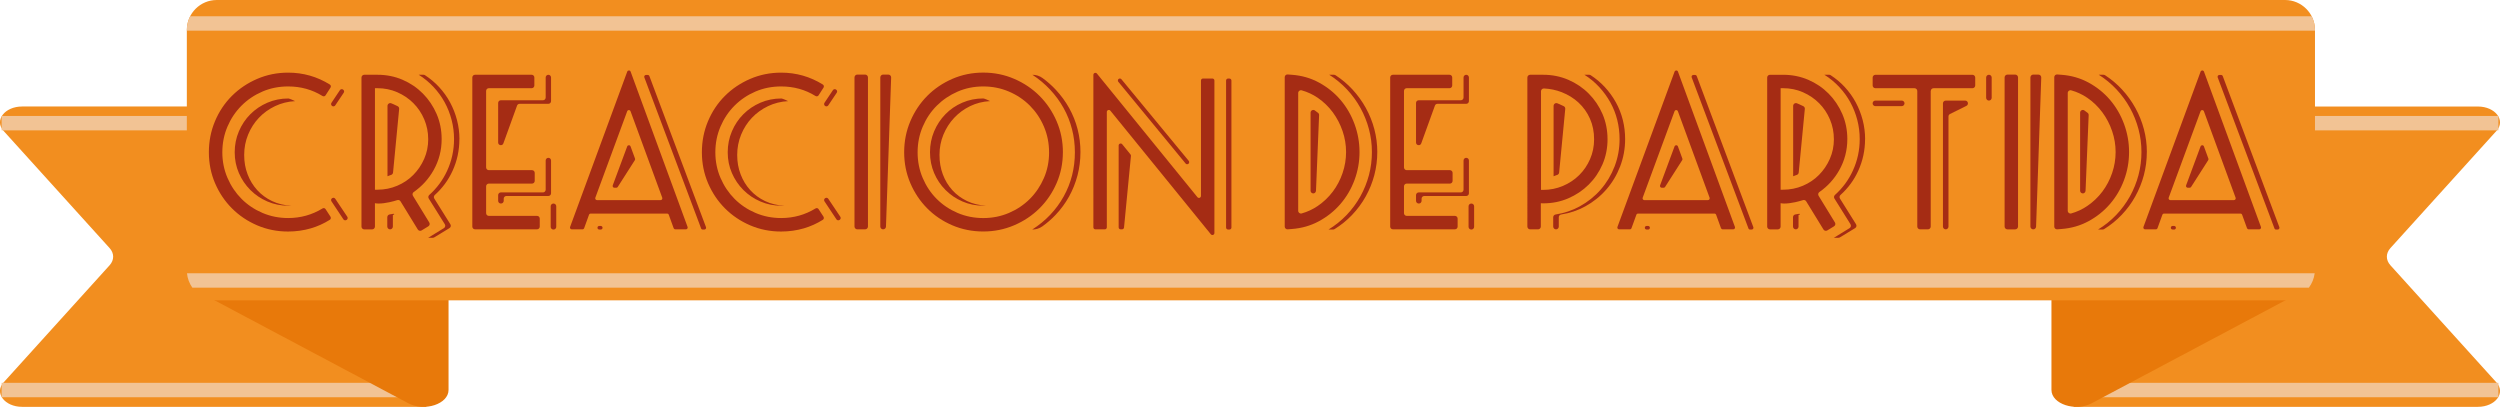 <?xml version="1.0" encoding="UTF-8"?>
<svg id="Capa_14" data-name="Capa 14" xmlns="http://www.w3.org/2000/svg" viewBox="0 0 1236.67 201.25">
  <defs>
    <style>
      .cls-1 {
        fill: #e8790a;
      }

      .cls-2 {
        fill: #f2c394;
      }

      .cls-3 {
        fill: #a52c14;
      }

      .cls-4 {
        fill: #f28e1f;
      }
    </style>
  </defs>
  <g>
    <path class="cls-4" d="m1025.79,201.25h199.91c8.68,0,13.92-6.87,9.2-12.08l-52.44-57.95c-2.34-2.59-2.34-5.91,0-8.5l52.44-57.95c4.71-5.21-.52-12.08-9.2-12.08h-199.33c-6.28,0-11.27,3.76-10.94,8.24l10.36,140.33Z"/>
    <rect class="cls-2" x="1018.16" y="57.36" width="217.72" height="7.13"/>
    <rect class="cls-2" x="1025.37" y="189.37" width="210.51" height="7.13"/>
    <path class="cls-1" d="m1137.47,144.86l-102.74,54.6c-8.09,4.3-19.94.4-19.94-6.57V61.49l110.22-44.79,12.47,128.16Z"/>
  </g>
  <g>
    <path class="cls-4" d="m210.89,201.25H10.98c-8.68,0-13.92-6.87-9.2-12.08l52.44-57.95c2.34-2.59,2.34-5.91,0-8.5L1.77,64.76c-4.71-5.21.52-12.08,9.2-12.08h199.33c6.28,0,11.27,3.76,10.94,8.24l-10.36,140.33Z"/>
    <rect class="cls-2" x=".8" y="57.36" width="217.72" height="7.13" transform="translate(219.31 121.85) rotate(-180)"/>
    <rect class="cls-2" x=".8" y="189.37" width="210.51" height="7.13" transform="translate(212.1 385.87) rotate(-180)"/>
    <path class="cls-1" d="m99.2,144.86l102.74,54.6c8.09,4.3,19.94.4,19.94-6.57V61.49S111.67,16.69,111.67,16.69l-12.47,128.16Z"/>
  </g>
  <g>
    <path class="cls-4" d="m107.24,0h1023.09c8.18,0,14.82,6.64,14.82,14.82v118.34c0,8.51-6.91,15.41-15.41,15.41H107.24c-8.18,0-14.82-6.64-14.82-14.82V14.82c0-8.18,6.64-14.82,14.82-14.82Z"/>
    <path class="cls-2" d="m92.43,14.82v.34h1052.72v-.34c0-2.45-.61-4.76-1.66-6.79H94.08c-1.05,2.04-1.66,4.34-1.66,6.79Z"/>
    <path class="cls-2" d="m95.16,142.31h1046.96c1.52-2.05,2.54-4.48,2.88-7.13H92.5c.25,2.64,1.2,5.08,2.66,7.13Z"/>
  </g>
  <g>
    <path class="cls-3" d="m163.48,107.21c.33.51.19,1.2-.33,1.52-2.98,1.86-6.1,3.27-9.36,4.22-3.61,1.05-7.36,1.58-11.27,1.58-5.44,0-10.54-1.02-15.3-3.06-4.76-2.04-8.92-4.83-12.46-8.38-3.55-3.55-6.34-7.7-8.38-12.46-2.04-4.76-3.06-9.86-3.06-15.3s1.01-10.56,3.02-15.35c2.01-4.79,4.79-8.96,8.34-12.51,3.55-3.55,7.71-6.36,12.5-8.43,4.79-2.07,9.91-3.11,15.35-3.11,7.44,0,14.32,1.96,20.63,5.88.51.32.66,1.01.34,1.52l-2.46,3.83c-.32.51-.99.64-1.5.33-5.09-3.16-10.76-4.73-17-4.73-4.55,0-8.8.84-12.73,2.53-3.93,1.69-7.38,4.01-10.34,6.97-2.96,2.96-5.28,6.43-6.96,10.39-1.69,3.97-2.53,8.2-2.53,12.7s.86,8.74,2.57,12.7c1.71,3.97,4.04,7.42,6.96,10.35,2.93,2.93,6.37,5.24,10.34,6.93,3.96,1.69,8.19,2.53,12.69,2.53,6.15,0,11.82-1.58,17.01-4.75.51-.31,1.17-.17,1.49.33l2.45,3.76Zm-17.5-57.18c-3.55.18-6.86,1.01-9.94,2.48-3.08,1.48-5.74,3.4-7.98,5.77-2.25,2.37-4.02,5.13-5.32,8.3-1.3,3.16-1.95,6.52-1.95,10.07s.56,6.62,1.69,9.58c1.12,2.96,2.71,5.56,4.75,7.81,2.04,2.25,4.48,4.05,7.32,5.41,2.84,1.36,6,2.13,9.49,2.31h-1.42c-3.67,0-7.11-.69-10.33-2.08-3.22-1.39-6.03-3.28-8.43-5.68s-4.29-5.19-5.68-8.38c-1.39-3.19-2.08-6.62-2.08-10.29s.69-7.13,2.08-10.38c1.39-3.25,3.28-6.08,5.68-8.47s5.2-4.29,8.43-5.68c3.22-1.39,6.67-2.08,10.33-2.08.18,0,.43.06.75.18.32.12.66.25,1.02.4.35.15.68.3.98.44.3.15.5.25.62.31Zm18.37,2.42s-.01,0-.02-.01c-.55-.32-.73-1.03-.38-1.56l4.2-6.3c.34-.51,1.04-.64,1.54-.28l.08.06c.48.34.6,1.01.27,1.5l-4.21,6.28c-.33.49-.98.62-1.49.32Zm5.52,56.04l-5.92-8.92c-.35-.53-.17-1.24.38-1.56,0,0,.01,0,.02-.01.51-.3,1.16-.18,1.49.32l5.96,8.9c.34.51.2,1.2-.32,1.53l-.11.07c-.5.32-1.17.18-1.5-.32Z"/>
    <path class="cls-3" d="m218.47,68.83c0,5.5-1.33,10.62-3.99,15.35-2.45,4.35-5.72,7.95-9.81,10.8-.61.42-.79,1.23-.41,1.86l8.09,13.22c.4.65.19,1.5-.46,1.89l-3.33,2.03c-.65.39-1.49.19-1.89-.46l-8.55-13.94c-.33-.54-.99-.79-1.59-.59-1.07.35-2.34.69-3.82,1.02-1.98.44-3.8.67-5.46.67-.3,0-.59-.01-.89-.04-.3-.03-.59-.07-.89-.13v11.58c0,.76-.62,1.38-1.38,1.38h-3.9c-.76,0-1.38-.62-1.38-1.38V38.36c0-.76.62-1.38,1.38-1.38h6.52c4.44,0,8.58.83,12.42,2.48,3.84,1.66,7.2,3.93,10.07,6.83,2.87,2.9,5.13,6.27,6.79,10.11,1.65,3.85,2.48,7.98,2.48,12.42Zm-6.65,0c0-3.43-.65-6.68-1.95-9.76-1.3-3.07-3.09-5.75-5.37-8.03-2.28-2.28-4.94-4.08-7.98-5.41-3.05-1.33-6.31-2-9.8-2h-1.24v50.21h1.24c3.43,0,6.68-.65,9.76-1.95,3.07-1.3,5.74-3.09,7.98-5.37,2.25-2.28,4.04-4.92,5.37-7.94,1.33-3.02,2-6.27,2-9.76Zm-16.77,37.35c-.35,0-.59.03-.71.09v5.81c0,.76-.62,1.38-1.38,1.38h0c-.76,0-1.38-.62-1.38-1.38v-4.65c0-.67.49-1.25,1.15-1.36l2.04-.34.27.44Zm-.63-20.83c-.05.54-.41.99-.92,1.17-.18.06-.36.12-.53.18-.44.15-.87.31-1.29.49v-34.8c0-.96.96-1.64,1.86-1.29.37.15.75.3,1.12.47.68.31,1.36.63,2.03.95.52.25.82.8.76,1.37l-3.02,31.45Zm32.83-16.52c0,5.5-1.12,10.72-3.37,15.66-2.09,4.59-5.02,8.57-8.79,11.96-.5.45-.62,1.19-.26,1.76l7.96,12.73c.41.65.2,1.51-.45,1.9l-7.53,4.58c-.22.13-.46.2-.71.2h-2.28l7.78-4.78c.65-.4.85-1.25.45-1.9l-7.96-12.74c-.36-.57-.24-1.31.26-1.76,3.77-3.39,6.72-7.37,8.83-11.96,2.28-4.94,3.42-10.16,3.42-15.66,0-3.25-.4-6.42-1.2-9.49-.8-3.07-1.94-5.97-3.42-8.69-1.48-2.72-3.31-5.25-5.5-7.59-2.19-2.34-4.64-4.36-7.36-6.08h2.34c.27,0,.54.08.76.22,2.58,1.67,4.9,3.62,6.97,5.85,2.16,2.34,3.98,4.88,5.46,7.63,1.48,2.75,2.62,5.66,3.42,8.74.8,3.08,1.2,6.21,1.2,9.4Z"/>
    <path class="cls-3" d="m233.64,112.13V38.31c0-.73.6-1.33,1.33-1.33h28.03c.73,0,1.33.6,1.33,1.33v3.99c0,.73-.6,1.33-1.33,1.33h-21.2c-.73,0-1.33.6-1.33,1.33v37.88c0,.73.6,1.33,1.33,1.33h21.38c.73,0,1.33.6,1.33,1.33v3.99c0,.73-.6,1.33-1.33,1.33h-21.38c-.73,0-1.33.6-1.33,1.33v13.31c0,.73.6,1.33,1.33,1.33h23.87c.73,0,1.33.6,1.33,1.33v3.99c0,.73-.6,1.33-1.33,1.33h-30.7c-.73,0-1.33-.6-1.33-1.33Zm22.13-59.89l-6.77,18.7c-.51,1.4-2.58,1.04-2.58-.45v-19.57c0-.73.6-1.33,1.33-1.33h20.85c.73,0,1.33-.6,1.33-1.33v-9.94c0-.73.6-1.33,1.33-1.33h0c.73,0,1.33.6,1.33,1.33v11.71c0,.73-.6,1.33-1.33,1.33h-14.24c-.56,0-1.06.35-1.25.88Zm-6.6,46.05v1.06c0,.73-.6,1.33-1.33,1.33h-.09c-.73,0-1.33-.6-1.33-1.33v-2.84c0-.73.6-1.33,1.33-1.33h20.85c.73,0,1.33-.6,1.33-1.33v-14.46c0-.73.6-1.33,1.33-1.33h0c.73,0,1.33.6,1.33,1.33v16.23c0,.73-.6,1.33-1.33,1.33h-20.76c-.73,0-1.33.6-1.33,1.33Zm23.24,13.93v-10.2c0-.73.6-1.33,1.33-1.33h.09c.73,0,1.33.6,1.33,1.33v10.2c0,.73-.6,1.33-1.33,1.33h-.09c-.73,0-1.33-.6-1.33-1.33Z"/>
    <path class="cls-3" d="m333.23,112.87l-2.41-6.64c-.13-.35-.46-.58-.83-.58h-37.79c-.37,0-.71.23-.83.58l-2.41,6.64c-.13.35-.46.58-.83.58h-5.29c-.62,0-1.05-.61-.83-1.19l28.27-76.83c.29-.77,1.38-.77,1.67,0l28.18,76.83c.21.58-.22,1.19-.83,1.19h-5.21c-.37,0-.71-.23-.83-.58Zm-22.98-57.83l-15.76,42.76c-.21.58.22,1.19.83,1.19h31.44c.62,0,1.05-.61.83-1.19l-15.68-42.76c-.28-.77-1.38-.78-1.67,0Zm-13.07,58.51h-.75c-.63,0-1.06-.63-.82-1.22h0c.13-.34.46-.56.82-.56h.75c.63,0,1.06.63.82,1.22h0c-.13.34-.46.56-.82.56Zm7.66-20.67h-.9c-.62,0-1.05-.62-.83-1.2l7.15-19.26c.29-.77,1.38-.77,1.66,0l2.21,6.03c.1.26.06.55-.09.78l-8.46,13.24c-.16.26-.44.41-.75.41Zm41.97,20.1l-28.08-74.7c-.22-.58.21-1.2.83-1.2h.85c.37,0,.7.23.83.58l27.99,74.7c.22.58-.21,1.2-.83,1.2h-.77c-.37,0-.7-.23-.83-.57Z"/>
    <path class="cls-3" d="m407.36,107.21c.33.51.19,1.2-.33,1.52-2.98,1.86-6.1,3.27-9.36,4.22-3.61,1.05-7.36,1.58-11.27,1.58-5.44,0-10.54-1.02-15.3-3.06-4.76-2.04-8.92-4.83-12.46-8.38-3.55-3.55-6.34-7.7-8.38-12.46-2.04-4.76-3.06-9.86-3.06-15.3s1.01-10.56,3.02-15.35c2.01-4.79,4.79-8.96,8.34-12.51,3.55-3.55,7.71-6.36,12.5-8.43,4.79-2.07,9.91-3.11,15.35-3.11,7.44,0,14.32,1.96,20.63,5.88.51.32.66,1.01.34,1.52l-2.46,3.83c-.32.51-.99.64-1.5.33-5.09-3.16-10.76-4.73-17-4.73-4.55,0-8.8.84-12.73,2.53-3.93,1.69-7.38,4.01-10.34,6.97-2.96,2.96-5.28,6.43-6.96,10.39-1.69,3.97-2.53,8.2-2.53,12.7s.86,8.74,2.57,12.7c1.71,3.97,4.04,7.42,6.96,10.35,2.93,2.93,6.37,5.24,10.34,6.93,3.96,1.69,8.19,2.53,12.69,2.53,6.15,0,11.82-1.58,17.01-4.75.51-.31,1.17-.17,1.49.33l2.45,3.76Zm-17.5-57.18c-3.55.18-6.86,1.01-9.94,2.48-3.08,1.48-5.74,3.4-7.98,5.77-2.25,2.37-4.02,5.13-5.32,8.3-1.3,3.16-1.95,6.52-1.95,10.07s.56,6.62,1.69,9.58c1.12,2.96,2.71,5.56,4.75,7.81,2.04,2.25,4.48,4.05,7.32,5.41,2.84,1.36,6,2.13,9.49,2.31h-1.42c-3.67,0-7.11-.69-10.33-2.08-3.22-1.39-6.03-3.28-8.43-5.68s-4.29-5.19-5.68-8.38c-1.39-3.19-2.08-6.62-2.08-10.29s.69-7.13,2.08-10.38c1.39-3.25,3.28-6.08,5.68-8.47,2.4-2.4,5.2-4.29,8.43-5.68,3.22-1.39,6.67-2.08,10.33-2.08.18,0,.43.06.75.18.32.12.66.25,1.02.4.35.15.68.3.98.44.3.15.5.25.62.31Zm18.37,2.42s-.01,0-.02-.01c-.55-.32-.73-1.03-.38-1.56l4.2-6.3c.34-.51,1.04-.64,1.54-.28l.08.06c.48.34.6,1.01.27,1.5l-4.21,6.28c-.33.49-.98.62-1.49.32Zm5.52,56.04l-5.92-8.92c-.35-.53-.17-1.24.38-1.56,0,0,.01,0,.02-.01.51-.3,1.16-.18,1.49.32l5.96,8.9c.34.51.2,1.2-.32,1.53l-.11.07c-.5.32-1.17.18-1.5-.32Z"/>
    <path class="cls-3" d="m422.69,112.06V38.29c0-.77.63-1.4,1.4-1.4h3.86c.77,0,1.4.63,1.4,1.4v73.76c0,.77-.63,1.4-1.4,1.4h-3.86c-.77,0-1.4-.63-1.4-1.4Zm14.17,1.4h0c-.77,0-1.4-.63-1.4-1.4V38.29c0-.77.63-1.4,1.4-1.4h2.56c.79,0,1.43.66,1.4,1.45l-2.56,73.76c-.03.75-.64,1.35-1.4,1.35Z"/>
    <path class="cls-3" d="m525.77,75.31c0,5.44-1.04,10.54-3.11,15.3-2.07,4.76-4.89,8.92-8.47,12.46-3.58,3.55-7.76,6.34-12.55,8.38-4.79,2.04-9.88,3.06-15.26,3.06s-10.54-1.02-15.3-3.06c-4.76-2.04-8.9-4.83-12.42-8.38-3.52-3.55-6.3-7.7-8.34-12.46-2.04-4.76-3.06-9.86-3.06-15.3s1.02-10.56,3.06-15.35c2.04-4.79,4.82-8.96,8.34-12.51,3.52-3.55,7.66-6.36,12.42-8.43,4.76-2.07,9.86-3.11,15.3-3.11s10.56,1.04,15.35,3.11c4.79,2.07,8.96,4.88,12.51,8.43s6.36,7.72,8.43,12.51c2.07,4.79,3.11,9.91,3.11,15.35Zm-6.83.04c0-4.5-.84-8.74-2.53-12.7-1.69-3.97-4.01-7.43-6.96-10.39-2.96-2.96-6.42-5.29-10.38-6.97-3.96-1.69-8.19-2.53-12.69-2.53s-8.8.86-12.73,2.58c-3.93,1.72-7.36,4.04-10.29,6.97-2.93,2.93-5.23,6.38-6.92,10.35-1.69,3.97-2.53,8.2-2.53,12.7s.84,8.74,2.53,12.7c1.69,3.97,3.99,7.42,6.92,10.35,2.93,2.93,6.37,5.24,10.34,6.93,3.96,1.69,8.19,2.53,12.69,2.53s8.72-.84,12.69-2.53c3.96-1.69,7.41-4,10.34-6.93,2.93-2.93,5.25-6.37,6.96-10.31,1.72-3.94,2.57-8.19,2.57-12.75Zm-29.19-25.33c-3.54.18-6.82,1.01-9.86,2.48-3.04,1.48-5.67,3.42-7.91,5.81-2.24,2.4-4.01,5.16-5.3,8.29-1.3,3.14-1.94,6.48-1.94,10.03s.54,6.62,1.63,9.58c1.09,2.96,2.65,5.56,4.68,7.81,2.03,2.25,4.46,4.05,7.29,5.41,2.83,1.36,5.98,2.13,9.46,2.31h-1.42c-3.67,0-7.1-.69-10.29-2.08-3.19-1.39-5.99-3.28-8.38-5.68-2.4-2.4-4.27-5.19-5.63-8.38-1.36-3.19-2.04-6.62-2.04-10.29s.68-7.11,2.04-10.34c1.36-3.22,3.22-6.05,5.59-8.47,2.36-2.42,5.16-4.33,8.38-5.72,3.22-1.39,6.67-2.08,10.34-2.08.18,0,.43.06.75.18.32.12.67.25,1.02.4.35.15.68.3.98.44.3.15.5.25.62.31Zm44.71,25.29c0,3.96-.49,7.79-1.46,11.49-.98,3.7-2.37,7.17-4.17,10.43-1.8,3.25-4.02,6.27-6.65,9.05-2,2.11-4.2,4.02-6.59,5.72-1.44,1.02-3.17,1.55-4.93,1.55h-.06c6.68-4.26,11.87-9.72,15.57-16.37,3.7-6.65,5.54-13.95,5.54-21.87,0-3.9-.47-7.7-1.42-11.4-.95-3.7-2.34-7.19-4.17-10.47-1.83-3.28-4.05-6.31-6.65-9.09-2.6-2.78-5.53-5.24-8.78-7.36h0c1.8,0,3.56.55,5.01,1.61,2.38,1.73,4.55,3.65,6.53,5.76,2.6,2.78,4.82,5.81,6.65,9.09,1.83,3.28,3.22,6.76,4.17,10.43.95,3.67,1.42,7.48,1.42,11.45Z"/>
    <path class="cls-3" d="m547.51,55.39v57.07c0,.55-.44.99-.99.99h-4.67c-.55,0-.99-.44-.99-.99V37.03c0-.94,1.17-1.35,1.76-.63l49.7,61.13c.59.73,1.76.31,1.76-.63v-57.07c0-.55.44-.99.99-.99h4.67c.55,0,.99.44.99.99v75.43c0,.94-1.17,1.35-1.76.63l-49.7-61.13c-.59-.73-1.76-.31-1.76.63Zm6.45-16.55h0c.3,0,.58.13.77.36l33.28,40.35c.15.18.23.4.23.63v.07c0,.93-1.17,1.35-1.76.63l-33.28-40.42c-.53-.65-.07-1.62.77-1.62Zm1.07,74.61h-.68c-.55,0-.99-.44-.99-.99v-40.48c0-.94,1.17-1.35,1.76-.63l4.1,5.05c.16.2.24.46.22.72l-3.42,35.42c-.05.51-.48.9-.99.9Zm51.47-.9V39.84c0-.55.44-.99.99-.99h.67c.55,0,.99.44.99.99v72.71c0,.55-.44.99-.99.99h-.67c-.55,0-.99-.44-.99-.99Z"/>
    <path class="cls-3" d="m672.51,75.22c0,4.79-.83,9.4-2.48,13.84-1.65,4.44-3.97,8.38-6.95,11.84-2.98,3.46-6.52,6.3-10.62,8.52-4.1,2.22-8.57,3.5-13.41,3.86l-2.09.16c-.78.06-1.45-.56-1.45-1.34V38.17c0-.78.67-1.4,1.45-1.34l2.09.16c4.9.35,9.4,1.66,13.5,3.9,4.1,2.25,7.63,5.1,10.58,8.56,2.95,3.46,5.25,7.42,6.9,11.89,1.65,4.47,2.48,9.09,2.48,13.88Zm-6.65,0c0-3.55-.58-7.01-1.73-10.38-1.15-3.37-2.77-6.46-4.83-9.27-2.07-2.81-4.56-5.2-7.45-7.19-2.42-1.66-5.07-2.89-7.95-3.7-.86-.24-1.72.4-1.72,1.3v58.3c0,.9.86,1.54,1.72,1.3,2.88-.81,5.52-2.04,7.95-3.7,2.9-1.98,5.38-4.35,7.45-7.1,2.07-2.75,3.68-5.81,4.83-9.18,1.15-3.37,1.73-6.83,1.73-10.38Zm-15.4,20.17h0c-.88.68-2.16.05-2.16-1.07v-38.58c0-1.09,1.24-1.74,2.12-1.1.02.01.04.03.05.04.5.37,1,.74,1.51,1.13.36.27.56.69.54,1.14l-1.54,37.43c-.02.4-.21.77-.53,1.01Zm30.84-20.17c0,3.9-.49,7.7-1.46,11.4-.98,3.7-2.4,7.22-4.26,10.56-1.86,3.34-4.13,6.4-6.79,9.18-2.57,2.69-5.45,5.01-8.63,6.98-.22.13-.47.2-.72.2h-2.27c3.31-2.01,6.3-4.41,8.96-7.19,2.66-2.78,4.92-5.84,6.79-9.18,1.86-3.34,3.28-6.86,4.26-10.56.98-3.7,1.46-7.5,1.46-11.4s-.49-7.61-1.46-11.31c-.98-3.7-2.38-7.2-4.21-10.51-1.83-3.31-4.05-6.36-6.65-9.14-2.6-2.78-5.53-5.2-8.78-7.27h2.34c.26,0,.52.08.75.22,3.11,2.02,5.91,4.37,8.4,7.06,2.57,2.78,4.78,5.83,6.61,9.14,1.83,3.31,3.24,6.82,4.21,10.51.98,3.7,1.46,7.47,1.46,11.31Z"/>
    <path class="cls-3" d="m687.68,112.13V38.31c0-.73.6-1.33,1.33-1.33h28.03c.73,0,1.33.6,1.33,1.33v3.99c0,.73-.6,1.33-1.33,1.33h-21.2c-.73,0-1.33.6-1.33,1.33v37.88c0,.73.6,1.33,1.33,1.33h21.38c.73,0,1.33.6,1.33,1.33v3.99c0,.73-.6,1.33-1.33,1.33h-21.38c-.73,0-1.33.6-1.33,1.33v13.31c0,.73.6,1.33,1.33,1.33h23.87c.73,0,1.33.6,1.33,1.33v3.99c0,.73-.6,1.33-1.33,1.33h-30.7c-.73,0-1.33-.6-1.33-1.33Zm22.13-59.89l-6.77,18.7c-.51,1.4-2.58,1.04-2.58-.45v-19.57c0-.73.6-1.33,1.33-1.33h20.85c.73,0,1.33-.6,1.33-1.33v-9.94c0-.73.6-1.33,1.33-1.33h0c.73,0,1.33.6,1.33,1.33v11.71c0,.73-.6,1.33-1.33,1.33h-14.24c-.56,0-1.06.35-1.25.88Zm-6.6,46.05v1.06c0,.73-.6,1.33-1.33,1.33h-.09c-.73,0-1.33-.6-1.33-1.33v-2.84c0-.73.6-1.33,1.33-1.33h20.85c.73,0,1.33-.6,1.33-1.33v-14.46c0-.73.6-1.33,1.33-1.33h0c.73,0,1.33.6,1.33,1.33v16.23c0,.73-.6,1.33-1.33,1.33h-20.76c-.73,0-1.33.6-1.33,1.33Zm23.24,13.93v-10.2c0-.73.6-1.33,1.33-1.33h.09c.73,0,1.33.6,1.33,1.33v10.2c0,.73-.6,1.33-1.33,1.33h-.09c-.73,0-1.33-.6-1.33-1.33Z"/>
    <path class="cls-3" d="m795.2,68.83c0,4.44-.83,8.58-2.48,12.42-1.66,3.85-3.93,7.2-6.83,10.07-2.9,2.87-6.27,5.13-10.11,6.79-3.85,1.66-7.98,2.48-12.42,2.48h-.58c-.21,0-.4-.03-.58-.09v11.58c0,.76-.62,1.38-1.38,1.38h-3.9c-.76,0-1.38-.62-1.38-1.38V38.36c0-.76.62-1.38,1.38-1.38h6.43c4.44,0,8.57.83,12.42,2.48,3.84,1.66,7.22,3.93,10.11,6.83,2.9,2.9,5.17,6.27,6.83,10.11,1.65,3.85,2.48,7.98,2.48,12.42Zm-6.65.09c0-3.73-.68-7.13-2.04-10.2-1.36-3.07-3.24-5.72-5.63-7.94s-5.19-3.95-8.38-5.19c-2.76-1.07-5.67-1.68-8.74-1.83-.79-.04-1.47.58-1.47,1.37v48.8h1.06c3.43,0,6.68-.65,9.76-1.95,3.07-1.3,5.75-3.07,8.03-5.32,2.28-2.25,4.08-4.89,5.41-7.94,1.33-3.05,2-6.31,2-9.8Zm15.35-.09c0,4.73-.83,9.24-2.48,13.53-1.66,4.29-3.95,8.1-6.88,11.44-2.93,3.34-6.39,6.11-10.38,8.3-3.66,2.01-7.63,3.34-11.9,4-.68.1-1.18.67-1.18,1.36v4.62c0,.76-.62,1.38-1.38,1.38h0c-.76,0-1.38-.62-1.38-1.38v-4.62c0-.68.51-1.25,1.18-1.36,4.28-.66,8.25-2,11.91-4,3.99-2.19,7.45-4.95,10.38-8.3,2.93-3.34,5.22-7.16,6.88-11.44,1.65-4.29,2.48-8.8,2.48-13.53,0-3.25-.39-6.42-1.15-9.49-.77-3.07-1.91-5.97-3.42-8.69-1.51-2.72-3.34-5.25-5.5-7.59-2.16-2.34-4.6-4.36-7.32-6.08h2.34c.27,0,.54.08.76.22,2.58,1.67,4.9,3.62,6.97,5.85,2.16,2.34,3.99,4.87,5.5,7.59,1.51,2.72,2.65,5.62,3.42,8.69.77,3.08,1.15,6.24,1.15,9.49Zm-32.65,16.52c-.05.54-.41.99-.92,1.17-.18.06-.36.12-.53.18-.44.15-.87.31-1.29.49v-34.8c0-.96.96-1.64,1.86-1.29.37.15.75.3,1.12.47.68.31,1.36.63,2.03.95.52.25.82.8.76,1.37l-3.02,31.45Z"/>
    <path class="cls-3" d="m851.32,112.87l-2.41-6.64c-.13-.35-.46-.58-.83-.58h-37.79c-.37,0-.71.23-.83.58l-2.41,6.64c-.13.35-.46.58-.83.58h-5.29c-.62,0-1.05-.61-.83-1.19l28.27-76.83c.29-.77,1.38-.77,1.67,0l28.18,76.83c.21.58-.22,1.19-.83,1.19h-5.21c-.37,0-.71-.23-.83-.58Zm-22.98-57.83l-15.76,42.76c-.21.58.22,1.19.83,1.19h31.44c.62,0,1.05-.61.83-1.19l-15.68-42.76c-.28-.77-1.38-.78-1.67,0Zm-13.07,58.51h-.75c-.63,0-1.06-.63-.82-1.22h0c.13-.34.46-.56.82-.56h.75c.63,0,1.06.63.82,1.22h0c-.13.34-.46.56-.82.56Zm7.66-20.67h-.9c-.62,0-1.05-.62-.83-1.2l7.15-19.26c.29-.77,1.38-.77,1.66,0l2.21,6.03c.1.26.06.55-.09.78l-8.46,13.24c-.16.26-.44.41-.75.41Zm41.97,20.1l-28.08-74.7c-.22-.58.21-1.2.83-1.2h.85c.37,0,.7.23.83.58l27.99,74.7c.22.58-.21,1.2-.83,1.2h-.77c-.37,0-.7-.23-.83-.57Z"/>
    <path class="cls-3" d="m913.81,68.83c0,5.5-1.33,10.62-3.99,15.35-2.45,4.35-5.72,7.95-9.81,10.8-.61.42-.79,1.23-.41,1.86l8.09,13.22c.4.65.19,1.5-.46,1.89l-3.33,2.03c-.65.39-1.49.19-1.89-.46l-8.55-13.94c-.33-.54-.99-.79-1.59-.59-1.07.35-2.34.69-3.82,1.02-1.98.44-3.8.67-5.46.67-.3,0-.59-.01-.89-.04-.3-.03-.59-.07-.89-.13v11.58c0,.76-.62,1.37-1.37,1.37h-3.9c-.76,0-1.37-.62-1.37-1.37V38.36c0-.76.62-1.37,1.37-1.37h6.52c4.44,0,8.57.83,12.42,2.48,3.84,1.66,7.2,3.93,10.07,6.83,2.87,2.9,5.13,6.27,6.79,10.11,1.65,3.85,2.48,7.98,2.48,12.42Zm-6.65,0c0-3.43-.65-6.68-1.95-9.76-1.3-3.07-3.09-5.75-5.37-8.03-2.28-2.28-4.94-4.08-7.98-5.41s-6.31-2-9.8-2h-1.24v50.21h1.24c3.43,0,6.68-.65,9.76-1.95,3.07-1.3,5.74-3.09,7.98-5.37,2.25-2.28,4.04-4.92,5.37-7.94,1.33-3.02,2-6.27,2-9.76Zm-16.77,37.35c-.35,0-.59.03-.71.09v5.81c0,.76-.62,1.37-1.37,1.37h0c-.76,0-1.37-.62-1.37-1.37v-4.65c0-.67.49-1.25,1.15-1.36l2.04-.34.27.44Zm-.63-20.83c-.05.54-.41.99-.92,1.17-.18.06-.36.12-.53.18-.44.15-.87.31-1.29.49v-34.8c0-.96.96-1.64,1.86-1.29.37.15.75.3,1.12.47.68.31,1.36.63,2.03.95.52.25.82.8.76,1.37l-3.02,31.45Zm32.83-16.52c0,5.5-1.13,10.72-3.37,15.66-2.09,4.59-5.02,8.57-8.79,11.96-.5.45-.62,1.19-.26,1.76l7.96,12.73c.41.65.2,1.51-.45,1.9l-7.53,4.58c-.22.13-.46.2-.71.2h-2.28l7.78-4.78c.65-.4.85-1.25.45-1.9l-7.96-12.74c-.36-.57-.24-1.31.26-1.76,3.77-3.39,6.72-7.37,8.83-11.96,2.28-4.94,3.42-10.16,3.42-15.66,0-3.25-.4-6.42-1.2-9.49-.8-3.07-1.94-5.97-3.42-8.69-1.48-2.72-3.31-5.25-5.5-7.59-2.19-2.34-4.64-4.36-7.36-6.08h2.34c.27,0,.54.08.76.22,2.58,1.67,4.9,3.62,6.97,5.85,2.16,2.34,3.98,4.88,5.46,7.63,1.48,2.75,2.62,5.66,3.42,8.74.8,3.08,1.2,6.21,1.2,9.4Z"/>
    <path class="cls-3" d="m955.06,45.01v67.07c0,.76-.62,1.37-1.37,1.37h-3.9c-.76,0-1.37-.62-1.37-1.37V45.01c0-.76-.62-1.37-1.37-1.37h-19.34c-.76,0-1.37-.62-1.37-1.37v-3.9c0-.76.62-1.37,1.37-1.37h48c.76,0,1.37.62,1.37,1.37v3.9c0,.76-.62,1.37-1.37,1.37h-19.25c-.76,0-1.37.62-1.37,1.37Zm-28.74,6.12h0c0-.76.62-1.38,1.37-1.38h13.04c.76,0,1.37.62,1.37,1.37h0c0,.76-.62,1.38-1.37,1.38h-13.04c-.76,0-1.37-.62-1.37-1.37Zm37.53,6.49v54.46c0,.76-.62,1.37-1.37,1.37h0c-.76,0-1.37-.62-1.37-1.37v-60.95c0-.76.62-1.37,1.37-1.37h9.62c1.45,0,1.91,1.96.61,2.61l-8.1,4.02c-.47.23-.76.71-.76,1.23Zm18.63-9.24v-10.03c0-.76.62-1.37,1.37-1.37h0c.76,0,1.37.62,1.37,1.37v10.03c0,.76-.62,1.37-1.37,1.37h0c-.76,0-1.37-.62-1.37-1.37Z"/>
    <path class="cls-3" d="m991.61,112.06V38.3c0-.77.63-1.4,1.4-1.4h3.85c.77,0,1.4.63,1.4,1.4v73.76c0,.77-.63,1.4-1.4,1.4h-3.85c-.77,0-1.4-.63-1.4-1.4Zm14.17,1.4h0c-.77,0-1.4-.63-1.4-1.4V38.3c0-.77.63-1.4,1.4-1.4h2.56c.79,0,1.43.66,1.4,1.45l-2.56,73.76c-.03.75-.64,1.35-1.4,1.35Z"/>
    <path class="cls-3" d="m1053.18,75.22c0,4.79-.83,9.4-2.48,13.84-1.65,4.44-3.97,8.38-6.95,11.84-2.98,3.46-6.52,6.3-10.62,8.52-4.1,2.22-8.57,3.5-13.41,3.86l-2.09.16c-.78.06-1.45-.56-1.45-1.34V38.17c0-.78.67-1.4,1.45-1.34l2.09.16c4.9.35,9.4,1.66,13.5,3.9,4.1,2.25,7.63,5.1,10.58,8.56,2.95,3.46,5.25,7.42,6.9,11.89,1.65,4.47,2.48,9.09,2.48,13.88Zm-6.65,0c0-3.55-.58-7.01-1.73-10.38-1.15-3.37-2.76-6.46-4.83-9.27-2.07-2.81-4.56-5.2-7.45-7.19-2.42-1.66-5.07-2.89-7.95-3.7-.86-.24-1.72.4-1.72,1.3v58.3c0,.9.86,1.54,1.72,1.3,2.88-.81,5.52-2.04,7.95-3.7,2.9-1.98,5.38-4.35,7.45-7.1,2.07-2.75,3.68-5.81,4.83-9.18,1.15-3.37,1.73-6.83,1.73-10.38Zm-15.4,20.17h0c-.88.68-2.16.05-2.16-1.07v-38.58c0-1.09,1.24-1.74,2.12-1.1.02.01.04.03.05.04.5.37,1,.74,1.52,1.13.36.27.56.69.54,1.14l-1.54,37.43c-.02.4-.21.77-.53,1.01Zm30.84-20.17c0,3.9-.49,7.7-1.46,11.4-.98,3.7-2.4,7.22-4.26,10.56-1.86,3.34-4.12,6.4-6.79,9.18-2.57,2.69-5.45,5.01-8.63,6.98-.22.13-.47.2-.72.2h-2.27c3.31-2.01,6.3-4.41,8.96-7.19,2.66-2.78,4.92-5.84,6.79-9.18,1.86-3.34,3.28-6.86,4.26-10.56.98-3.7,1.46-7.5,1.46-11.4s-.49-7.61-1.46-11.31c-.98-3.7-2.38-7.2-4.21-10.51-1.83-3.31-4.05-6.36-6.65-9.14-2.6-2.78-5.53-5.2-8.78-7.27h2.34c.26,0,.52.08.75.22,3.11,2.02,5.91,4.37,8.4,7.06,2.57,2.78,4.78,5.83,6.61,9.14,1.83,3.31,3.24,6.82,4.22,10.51.98,3.7,1.46,7.47,1.46,11.31Z"/>
    <path class="cls-3" d="m1111.52,112.87l-2.41-6.64c-.13-.35-.46-.58-.83-.58h-37.79c-.37,0-.71.23-.83.58l-2.41,6.64c-.13.35-.46.58-.83.58h-5.29c-.62,0-1.05-.61-.83-1.19l28.27-76.83c.29-.77,1.38-.77,1.67,0l28.18,76.83c.21.58-.22,1.19-.83,1.19h-5.21c-.37,0-.71-.23-.83-.58Zm-22.98-57.83l-15.76,42.76c-.21.58.22,1.19.83,1.19h31.44c.62,0,1.05-.61.83-1.19l-15.68-42.76c-.28-.77-1.38-.78-1.67,0Zm-13.07,58.51h-.75c-.63,0-1.06-.63-.82-1.22h0c.13-.34.46-.56.82-.56h.75c.63,0,1.06.63.82,1.22h0c-.13.34-.46.56-.82.56Zm7.66-20.67h-.9c-.62,0-1.05-.62-.83-1.2l7.15-19.26c.29-.77,1.38-.77,1.66,0l2.21,6.03c.1.26.06.55-.09.78l-8.46,13.24c-.16.26-.44.41-.75.41Zm41.97,20.1l-28.08-74.7c-.22-.58.21-1.2.83-1.2h.85c.37,0,.7.23.83.58l27.99,74.7c.22.58-.21,1.2-.83,1.2h-.77c-.37,0-.7-.23-.83-.57Z"/>
  </g>
</svg>